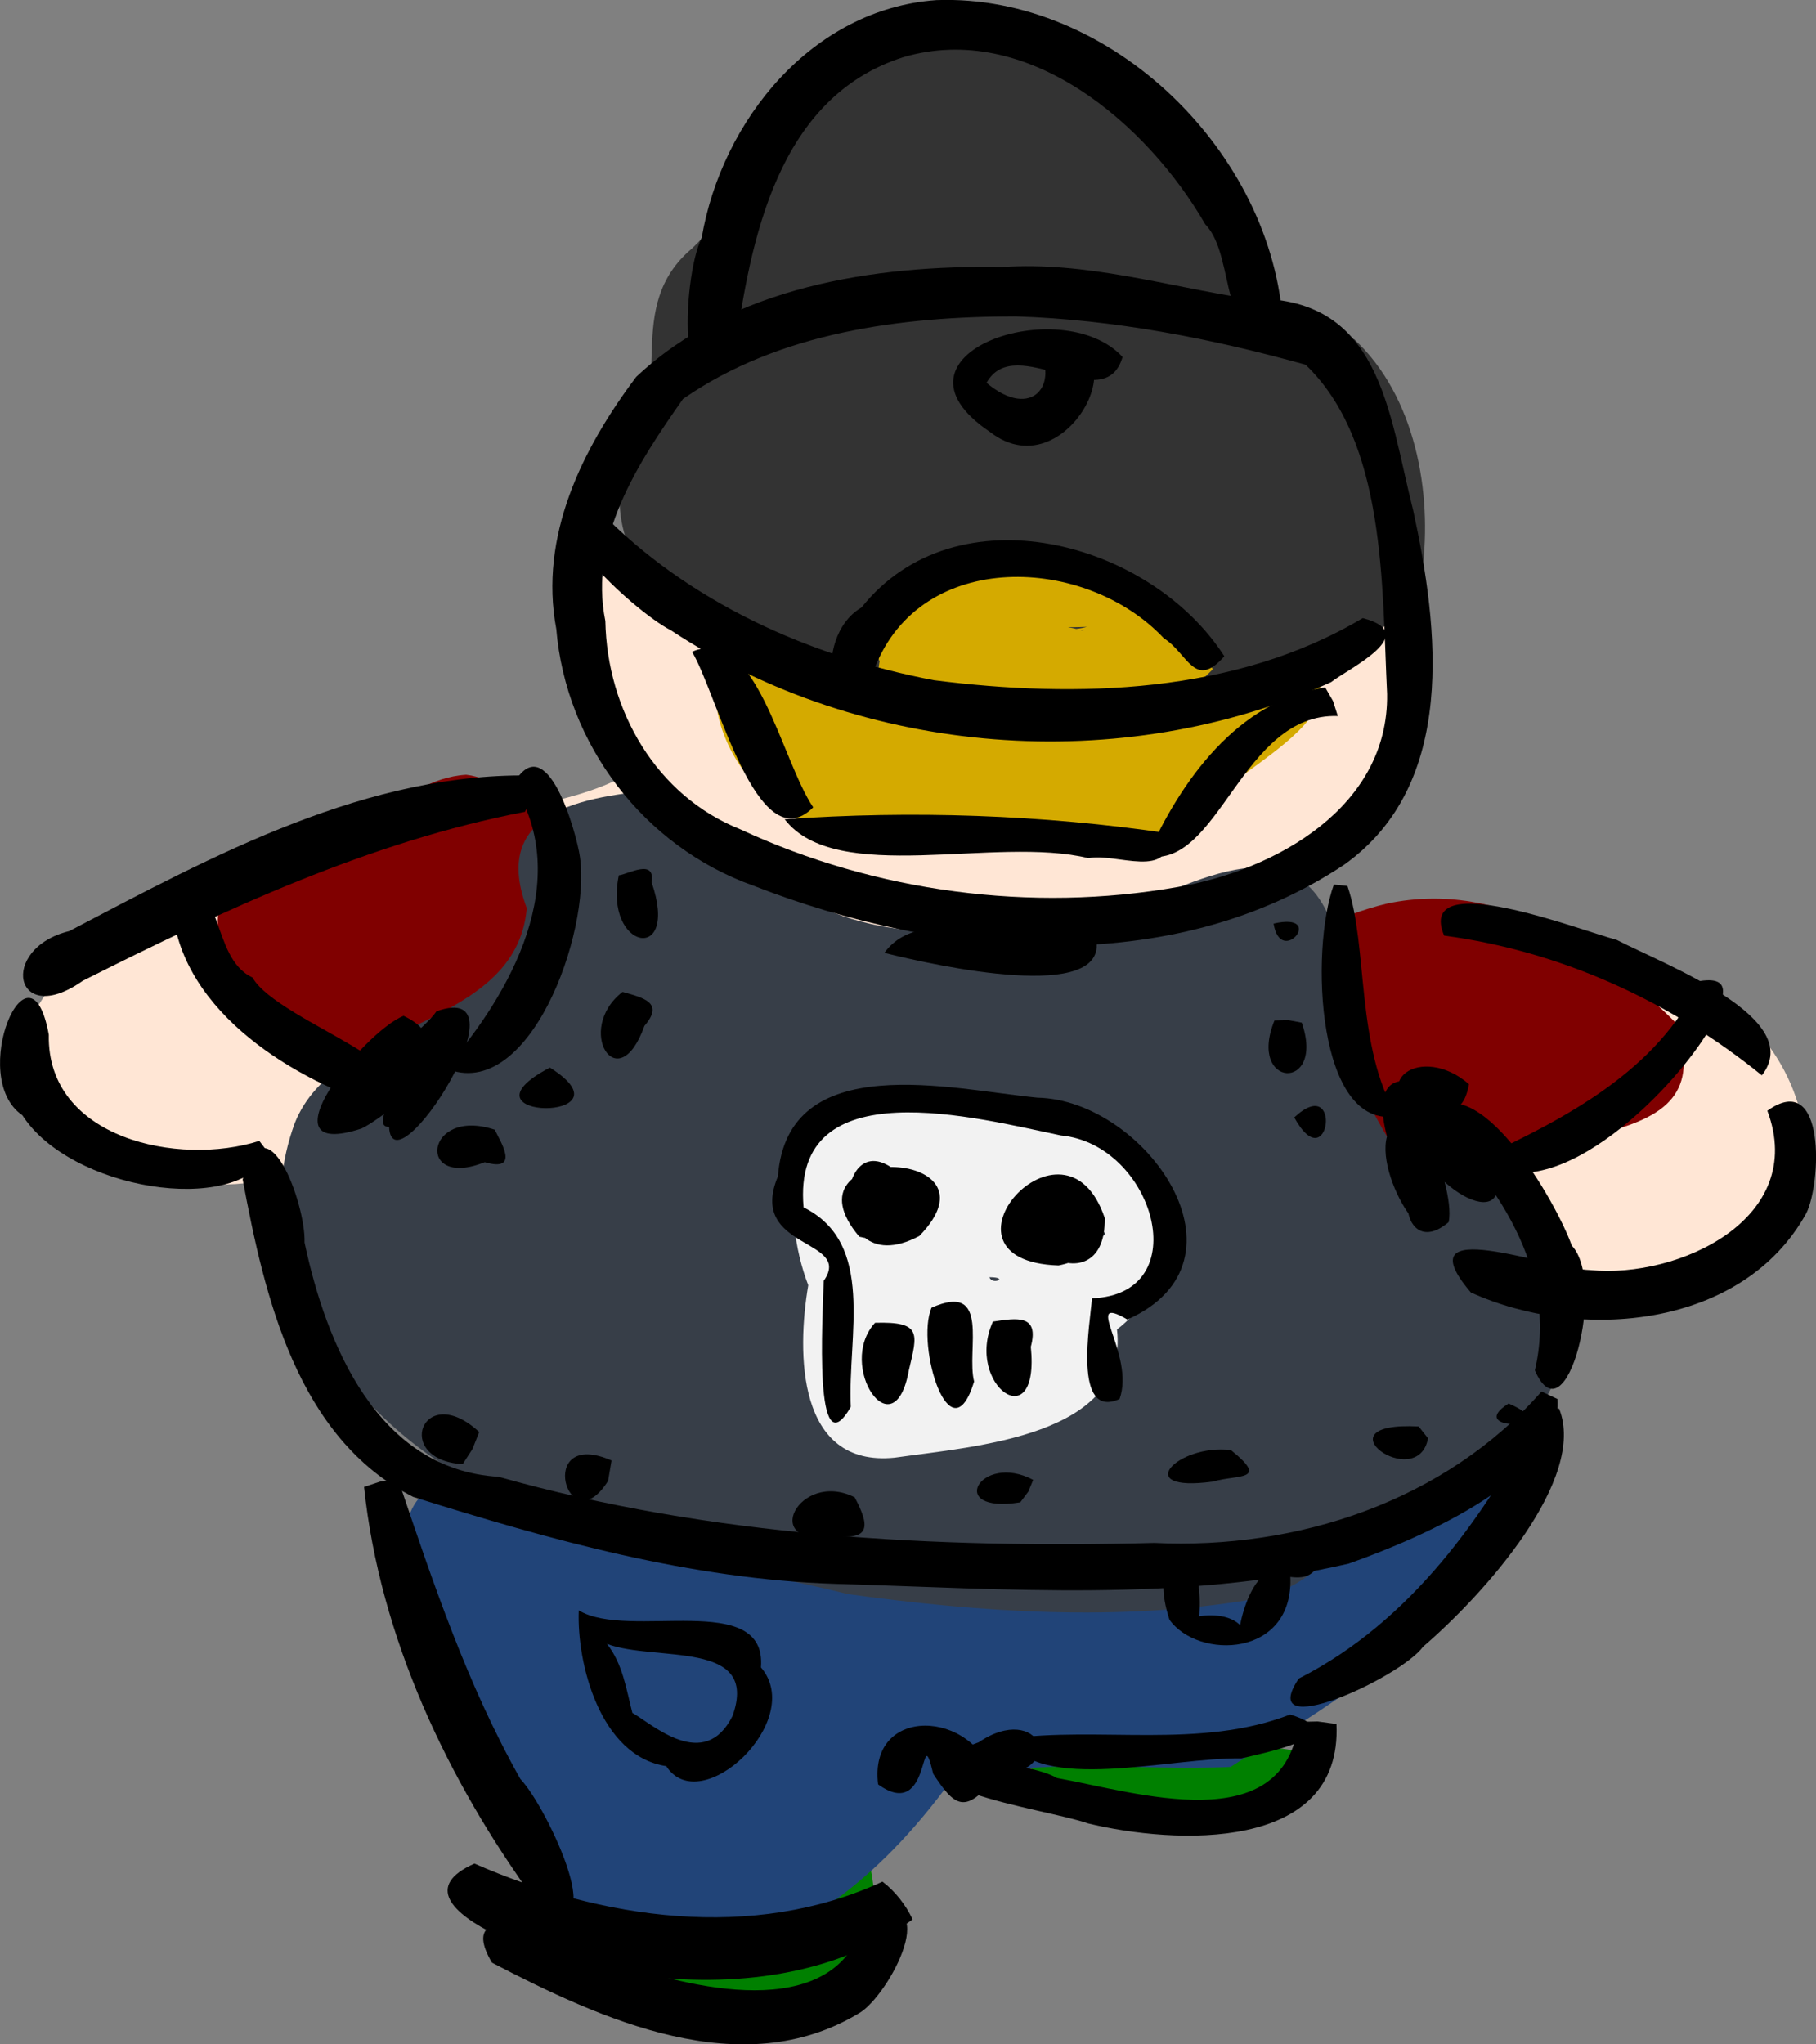 <?xml version="1.0" encoding="UTF-8" standalone="no"?>
<!-- Created with Inkscape (http://www.inkscape.org/) -->

<svg
   xmlns:dc="http://purl.org/dc/elements/1.1/"
   xmlns:cc="http://creativecommons.org/ns#"
   xmlns:rdf="http://www.w3.org/1999/02/22-rdf-syntax-ns#"
   xmlns:svg="http://www.w3.org/2000/svg"
   xmlns="http://www.w3.org/2000/svg"
   xmlns:sodipodi="http://sodipodi.sourceforge.net/DTD/sodipodi-0.dtd"
   xmlns:inkscape="http://www.inkscape.org/namespaces/inkscape"
   width="32.201"
   height="36.239"
   id="svg10694"
   version="1.1"
   inkscape:version="0.48.2 r9819"
   sodipodi:docname="walk_up3.svg">
  <rect width="100%" height="100%" fill="#808080" stroke="none"/>
  <defs
     id="defs10696" />
  <sodipodi:namedview
     id="base"
     pagecolor="#ffffff"
     bordercolor="#666666"
     borderopacity="1.0"
     inkscape:pageopacity="0.0"
     inkscape:pageshadow="2"
     inkscape:zoom="0.35"
     inkscape:cx="16.100603"
     inkscape:cy="18.119652"
     inkscape:document-units="px"
     inkscape:current-layer="layer1"
     showgrid="false"
     fit-margin-top="0"
     fit-margin-left="0"
     fit-margin-right="0"
     fit-margin-bottom="0"
     inkscape:window-width="511"
     inkscape:window-height="434"
     inkscape:window-x="1"
     inkscape:window-y="55"
     inkscape:window-maximized="0" />
  <g
     inkscape:label="Layer 1"
     inkscape:groupmode="layer"
     id="layer1"
     transform="translate(-358.899,-514.243)">
    <g
       transform="translate(-57.216,-388.096)"
       id="g10457">
      <path
         inkscape:connector-curvature="0"
         id="path8847"
         d="m 433.074,931.311 c 1.506,0.116 2.345,1.491 3.505,2.18 0.694,0.182 3.374,-0.781 2.512,0.582 -1.478,0.626 -3.388,0.926 -4.644,-0.333 -0.901,-1.05 -3.197,-1.326 -3.398,0.426 0.719,1.124 1.029,3.392 -0.706,3.745 -1.421,-0.469 -3.649,0.491 -4.022,-1.54 -1.511,-1.219 1.851,-1.926 2.712,-1.097 0.998,-0.39 -0.086,-2.588 1.426,-3.141 0.73,-0.596 1.69,-0.825 2.615,-0.822 z"
         style="color:#000000;fill:#008000;fill-opacity:1;fill-rule:nonzero;stroke:none;stroke-width:10;marker:none;visibility:visible;display:inline;overflow:visible;enable-background:accumulate" />
      <path
         inkscape:connector-curvature="0"
         id="path8849"
         d="m 427.316,912.416 c -2.287,0.428 -0.845,2.54 -0.177,3.704 -1.171,0.604 -2.773,0.567 -4.062,1.157 -1.894,0.617 -4.009,0.78 -5.554,2.17 -1.265,0.67 -1.452,2.829 -0.008,3.391 1.724,0.667 3.935,0.866 5.26,-0.685 1.228,-0.605 2.506,-1.252 3.226,-2.479 1.043,-1.201 2.481,0.184 4.187,-0.131 2.29,0.328 4.692,-0.169 6.874,0.8 1.881,0.102 1.495,2.309 2.84,2.852 1.448,0.033 2.503,0.454 3.209,1.78 1.495,0.689 3.852,0.231 4.799,-1.177 0.866,-1.808 -0.947,-4.589 -3.034,-3.938 -0.503,1.19 -1.511,0.959 -2.519,1.301 -0.81,-1.36 -2.663,-1.459 -3.772,-2.515 -2.132,-0.809 1.953,-1.089 2.152,-2.378 1.312,-1.004 -0.035,-4.297 -1.058,-2.422 -1.244,-0.027 -2.523,2.446 -3.464,0.74 -1.901,-0.531 -3.948,0.102 -5.834,-0.618 -1.084,-0.369 -2.476,-0.395 -3.065,-1.552 z m 1.781,3 c 0.592,0.184 2.67,0.813 0.905,0.483 -0.337,-0.079 -0.648,-0.253 -0.905,-0.483 z m -5.812,3.969 c -0.443,0.686 -2.735,0.915 -1.111,0.32 0.37,-0.108 0.738,-0.223 1.111,-0.32 z m -1.5,0.875 c 0.371,-0.218 0.164,0.367 0,0 z m 22,2.188 c 0.555,-0.075 0.476,0.091 0,0 z"
         style="color:#000000;fill:#ffe6d5;fill-opacity:1;fill-rule:nonzero;stroke:none;stroke-width:10;marker:none;visibility:visible;display:inline;overflow:visible;enable-background:accumulate" />
      <path
         inkscape:connector-curvature="0"
         id="path8851"
         d="m 438.847,913.791 c -1.588,0.614 -3.32,1.156 -5.142,0.809 -1.608,-0.107 -3.337,-0.706 -4.812,-0.555 -0.5,1.478 1.203,3.395 2.812,3.096 1.743,0.046 3.696,0.522 5.323,0.005 0.457,-1.062 3.95,-2.189 1.819,-3.355 z"
         style="color:#000000;fill:#d4aa00;fill-opacity:1;fill-rule:nonzero;stroke:none;stroke-width:10;marker:none;visibility:visible;display:inline;overflow:visible;enable-background:accumulate" />
      <path
         inkscape:connector-curvature="0"
         id="path8853"
         d="m 424.378,916.073 c -1.225,0.073 -1.964,1.474 -3.393,1.315 -1.837,0.625 -0.881,3.032 0.595,3.432 1.326,0.604 2.808,0.758 4.1,1.457 2.638,0.847 5.464,0.628 8.193,0.648 1.871,-0.016 3.974,-0.583 5.649,-0.493 0.15,1.398 1.771,2.762 2.75,1.164 0.861,-1.603 4.435,-0.6 3.565,-3.12 -1.333,-1.329 -3.083,-2.543 -5.115,-2.123 -1.898,0.446 -3.375,2.023 -5.513,1.319 -2.422,-0.119 -4.891,0.317 -7.283,-0.108 -0.714,-0.961 -0.775,-3.474 -2.379,-2.811 -0.333,-0.305 -0.702,-0.626 -1.169,-0.681 z m 20.625,3.562 c 0.148,0.151 0.071,-0.096 0,0 z m 0.062,0.031 c -0.196,-0.04 0.146,0.133 0,0 z"
         style="color:#000000;fill:#800000;fill-opacity:1;fill-rule:nonzero;stroke:none;stroke-width:10;marker:none;visibility:visible;display:inline;overflow:visible;enable-background:accumulate" />
      <path
         inkscape:connector-curvature="0"
         id="path8855"
         d="m 432.222,902.791 c -2.223,0.08 -2.575,2.798 -3.847,3.961 -1.209,1.031 -0.297,2.49 -1.096,3.512 -0.881,2.331 1.701,3.856 3.648,4.176 1.995,0.514 4.088,0.769 6.133,0.491 1.58,-0.397 3.587,-0.801 4.273,-2.46 0.185,-1.403 -0.121,-3.111 -1.205,-4.118 -1.459,-0.313 -2.271,-1.628 -2.553,-3.038 -0.447,-1.55 -2.101,-1.908 -3.477,-2.081 -0.602,-0.28 -1.206,-0.455 -1.878,-0.442 z"
         style="color:#000000;fill:#333333;fill-opacity:1;fill-rule:nonzero;stroke:none;stroke-width:10;marker:none;visibility:visible;display:inline;overflow:visible;enable-background:accumulate" />
      <path
         inkscape:connector-curvature="0"
         id="path8857"
         d="m 442.475,928.342 c 1.829,0.506 -0.666,1.141 -0.773,2.194 -0.811,1.435 -2.394,2.245 -3.767,3.124 -1.649,0.081 -3.354,-0.195 -4.963,0.252 -1.245,1.707 -2.909,3.108 -5.076,3.255 -1.051,-0.239 -2.727,-0.662 -2.369,-2.102 -0.944,-0.531 -1.243,-1.434 -0.877,-2.332 -1.087,-1.156 -2.539,-4.466 0.266,-4.226 3.558,0.4 7.12,1.861 10.726,0.99 2.28,-0.345 4.538,-1.01 6.833,-1.156 z"
         style="color:#000000;fill:#214478;fill-opacity:1;fill-rule:nonzero;stroke:none;stroke-width:10;marker:none;visibility:visible;display:inline;overflow:visible;enable-background:accumulate" />
      <path
         inkscape:connector-curvature="0"
         id="path8859"
         d="m 427.941,916.323 c -1.267,0.122 -3.176,0.285 -2.485,2.114 -0.192,2.167 -3.386,1.965 -4.116,3.815 -0.98,2.682 1.093,5.409 3.457,6.507 1.956,1.096 4.217,1.303 6.357,1.838 2.357,0.324 4.792,0.49 7.146,0.097 1.648,-0.246 2.069,-2.24 3.87,-1.858 0.915,-1.138 2.304,-2.298 1.472,-3.914 -0.334,-0.91 -1.327,-2.777 -2.389,-1.538 -0.864,-1.412 -1.71,-2.675 -1.437,-4.406 -0.638,-2.322 -2.75,-0.815 -4.167,-0.367 -1.716,0.243 -3.597,0.535 -5.2,-0.295 -0.961,-0.493 -1.557,-1.483 -2.509,-1.994 z"
         style="color:#000000;fill:#373e48;fill-opacity:1;fill-rule:nonzero;stroke:none;stroke-width:10;marker:none;visibility:visible;display:inline;overflow:visible;enable-background:accumulate" />
      <path
         inkscape:connector-curvature="0"
         id="path8861"
         d="m 433.878,907.073 c -2.259,-0.038 -4.781,0.343 -6.482,1.947 -0.959,1.274 -1.726,2.825 -1.417,4.468 0.171,2.046 1.556,3.862 3.496,4.551 3.301,1.288 7.401,1.675 10.479,-0.375 2.003,-1.43 1.675,-4.184 1.218,-6.284 -0.444,-1.747 -0.566,-3.822 -2.932,-3.746 -1.454,-0.226 -2.872,-0.663 -4.362,-0.561 z m 0.25,0.875 c 1.735,0.055 3.473,0.392 5.137,0.856 1.43,1.37 1.352,3.914 1.446,5.837 0.03,2.009 -1.98,3.124 -3.717,3.422 -2.591,0.457 -5.361,0.087 -7.745,-1.02 -1.501,-0.596 -2.37,-2.117 -2.4,-3.695 -0.297,-1.475 0.576,-2.798 1.377,-3.937 1.705,-1.185 3.872,-1.462 5.903,-1.463 z"
         style="color:#000000;fill:#000000;fill-opacity:1;fill-rule:nonzero;stroke:none;stroke-width:10;marker:none;visibility:visible;display:inline;overflow:visible;enable-background:accumulate" />
      <path
         inkscape:connector-curvature="0"
         id="path8863"
         d="m 438.866,908.111 c -0.171,-3.06 -3.045,-5.883 -6.146,-5.77 -2.205,0.155 -3.806,2.133 -4.162,4.209 -0.368,0.752 -0.442,3.622 0.587,2.044 0.275,-2.022 0.764,-4.532 2.986,-5.241 2.198,-0.649 4.324,1.175 5.356,2.963 0.572,0.584 0.201,2.328 1.38,1.795 z"
         style="color:#000000;fill:#000000;fill-opacity:1;fill-rule:nonzero;stroke:none;stroke-width:10;marker:none;visibility:visible;display:inline;overflow:visible;enable-background:accumulate" />
      <path
         inkscape:connector-curvature="0"
         id="path8865"
         d="m 437.619,914.205 c -0.85,-1.897 -3.516,-2.677 -5.283,-1.613 -1.981,1.489 0.716,3.04 2.271,2.712 1.271,0.28 1.895,-0.429 1.049,-1.514 -0.265,-0.43 -1.048,-0.306 -0.267,-0.34 -0.992,0.288 -2.716,-0.905 -3.37,-0.264 -0.503,1.144 -0.565,1.716 0.779,1.797 0.982,0.237 4.415,0.838 2.796,-0.962 0.146,-0.658 -1.352,-0.482 -0.257,-0.509 -1.065,0.181 -2.895,-0.901 -1.999,0.452 0.846,-0.258 0.422,-0.13 0.704,-0.153 1.546,-0.081 1.915,2.065 3.577,0.393 z"
         style="color:#000000;fill:#d4aa00;fill-opacity:1;fill-rule:nonzero;stroke:none;stroke-width:10;marker:none;visibility:visible;display:inline;overflow:visible;enable-background:accumulate" />
      <path
         inkscape:connector-curvature="0"
         id="path8867"
         d="m 440.28,913.295 c -2.254,1.345 -5.065,1.425 -7.608,1.101 -2.204,-0.42 -4.353,-1.379 -5.931,-3.006 -1.428,-0.092 0.595,1.778 1.269,2.121 3.406,2.248 7.996,2.6 11.707,0.92 0.322,-0.25 1.621,-0.86 0.563,-1.135 z"
         style="color:#000000;fill:#000000;fill-opacity:1;fill-rule:nonzero;stroke:none;stroke-width:10;marker:none;visibility:visible;display:inline;overflow:visible;enable-background:accumulate" />
      <path
         inkscape:connector-curvature="0"
         id="path8869"
         d="m 436.02,908.667 c -1.077,-1.171 -4.394,-0.049 -2.353,1.327 1.438,1.123 2.881,-1.982 0.836,-1.511 0.413,0.649 -0.082,1.324 -0.895,0.642 0.513,-0.923 2.094,0.634 2.412,-0.458 z"
         style="color:#000000;fill:#000000;fill-opacity:1;fill-rule:nonzero;stroke:none;stroke-width:10;marker:none;visibility:visible;display:inline;overflow:visible;enable-background:accumulate" />
      <path
         inkscape:connector-curvature="0"
         id="path8871"
         d="m 439.613,914.524 c -1.553,0.234 -2.564,1.66 -3.155,2.991 1.276,0.234 1.67,-2.542 3.379,-2.483 l -0.085,-0.266 -0.139,-0.242 0,0 z"
         style="color:#000000;fill:#000000;fill-opacity:1;fill-rule:nonzero;stroke:none;stroke-width:10;marker:none;visibility:visible;display:inline;overflow:visible;enable-background:accumulate" />
      <path
         inkscape:connector-curvature="0"
         id="path8873"
         d="m 436.837,917.111 c -2.246,-0.332 -4.557,-0.408 -6.809,-0.25 0.914,1.188 3.744,0.287 5.389,0.691 0.479,-0.103 1.49,0.406 1.42,-0.441 z"
         style="color:#000000;fill:#000000;fill-opacity:1;fill-rule:nonzero;stroke:none;stroke-width:10;marker:none;visibility:visible;display:inline;overflow:visible;enable-background:accumulate" />
      <path
         inkscape:connector-curvature="0"
         id="path8875"
         d="m 430.535,916.65 c -0.573,-0.845 -1.02,-3.26 -2.149,-2.757 0.436,0.71 1.155,3.749 2.149,2.757 z"
         style="color:#000000;fill:#000000;fill-opacity:1;fill-rule:nonzero;stroke:none;stroke-width:10;marker:none;visibility:visible;display:inline;overflow:visible;enable-background:accumulate" />
      <path
         inkscape:connector-curvature="0"
         id="path8877"
         d="m 441.722,918.924 c 2.067,0.274 4.02,1.167 5.634,2.477 0.79,-1.01 -1.682,-1.942 -2.575,-2.402 -0.654,-0.172 -3.569,-1.306 -3.059,-0.075 z"
         style="color:#000000;fill:#000000;fill-opacity:1;fill-rule:nonzero;stroke:none;stroke-width:10;marker:none;visibility:visible;display:inline;overflow:visible;enable-background:accumulate" />
      <path
         inkscape:connector-curvature="0"
         id="path8879"
         d="m 441.417,922.089 c 1.218,1.169 2.335,2.765 1.914,4.542 0.56,1.281 1.271,-1.569 0.655,-2.211 -0.27,-0.764 -1.684,-3.24 -2.569,-2.331 z"
         style="color:#000000;fill:#000000;fill-opacity:1;fill-rule:nonzero;stroke:none;stroke-width:10;marker:none;visibility:visible;display:inline;overflow:visible;enable-background:accumulate" />
      <path
         inkscape:connector-curvature="0"
         id="path8881"
         d="m 443.448,927.006 c -1.705,1.943 -4.326,2.805 -6.865,2.683 -3.904,0.1 -7.854,-0.109 -11.629,-1.172 -2.147,-0.128 -3.056,-2.348 -3.439,-4.153 0.024,-0.689 -0.686,-2.614 -1.097,-1.118 0.388,2.08 0.962,4.578 3.021,5.627 2.428,0.761 4.925,1.461 7.493,1.542 3.026,0.088 6.125,0.332 9.098,-0.359 1.344,-0.475 3.815,-1.558 3.701,-2.918 l -0.283,-0.133 0,3.7e-4 z"
         style="color:#000000;fill:#000000;fill-opacity:1;fill-rule:nonzero;stroke:none;stroke-width:10;marker:none;visibility:visible;display:inline;overflow:visible;enable-background:accumulate" />
      <path
         inkscape:connector-curvature="0"
         id="path8883"
         d="m 431.941,921.76 c -1.959,0.058 -1.978,2.101 -1.494,3.361 -0.205,1.2 -0.202,3.232 1.532,3.057 1.432,-0.204 4.156,-0.377 3.942,-2.273 0.776,-0.582 1.516,-2.135 0.138,-3.01 -1.192,-0.795 -2.682,-1.212 -4.118,-1.135 z m 0.031,1.625 c 0.377,-0.056 -0.126,0.101 0,0 z m -0.125,0.094 c 0.07,0.197 -0.172,0.091 0,0 z m 3.625,0.688 c 0.366,-0.075 0.264,0.214 0,0 z m -1.812,0.812 c 0.365,0.002 0.045,0.149 0,0 z"
         style="color:#000000;fill:#f2f2f2;fill-opacity:1;fill-rule:nonzero;stroke:none;stroke-width:10;marker:none;visibility:visible;display:inline;overflow:visible;enable-background:accumulate" />
      <path
         inkscape:connector-curvature="0"
         id="path8885"
         d="m 446.253,919.729 c -0.745,1.597 -2.399,2.444 -3.903,3.146 1.202,0.975 3.362,-1.081 4.089,-2.309 0.121,-0.335 0.536,-0.953 -0.186,-0.836 z"
         style="color:#000000;fill:#000000;fill-opacity:1;fill-rule:nonzero;stroke:none;stroke-width:10;marker:none;visibility:visible;display:inline;overflow:visible;enable-background:accumulate" />
      <path
         inkscape:connector-curvature="0"
         id="path8887"
         d="m 425.623,916.088 c -2.975,-0.084 -5.716,1.413 -8.281,2.756 -1.26,0.309 -0.975,1.736 0.239,0.882 2.496,-1.257 5.097,-2.471 7.844,-2.997 l 0.133,-0.31 0.065,-0.331 -4e-5,-6e-5 z"
         style="color:#000000;fill:#000000;fill-opacity:1;fill-rule:nonzero;stroke:none;stroke-width:10;marker:none;visibility:visible;display:inline;overflow:visible;enable-background:accumulate" />
      <path
         inkscape:connector-curvature="0"
         id="path8889"
         d="m 419.162,918.135 c -0.047,1.9 1.85,3.176 3.453,3.744 1.624,-0.49 -1.573,-1.41 -2.023,-2.212 -0.77,-0.356 -0.462,-1.826 -1.43,-1.533 z"
         style="color:#000000;fill:#000000;fill-opacity:1;fill-rule:nonzero;stroke:none;stroke-width:10;marker:none;visibility:visible;display:inline;overflow:visible;enable-background:accumulate" />
      <path
         inkscape:connector-curvature="0"
         id="path8891"
         d="m 420.713,922.563 c -1.432,0.456 -3.77,-0.04 -3.733,-1.882 -0.335,-1.851 -1.452,0.758 -0.468,1.428 0.842,1.315 3.766,1.797 4.38,0.688 l -0.179,-0.234 0,0 z"
         style="color:#000000;fill:#000000;fill-opacity:1;fill-rule:nonzero;stroke:none;stroke-width:10;marker:none;visibility:visible;display:inline;overflow:visible;enable-background:accumulate" />
      <path
         inkscape:connector-curvature="0"
         id="path8893"
         d="m 447.453,922.028 c 0.72,1.913 -1.574,2.978 -3.138,2.825 -0.745,-0.018 -3.333,-1.031 -2.12,0.396 1.943,0.883 4.822,0.637 5.947,-1.4 0.267,-0.523 0.356,-2.564 -0.688,-1.821 z"
         style="color:#000000;fill:#000000;fill-opacity:1;fill-rule:nonzero;stroke:none;stroke-width:10;marker:none;visibility:visible;display:inline;overflow:visible;enable-background:accumulate" />
      <path
         inkscape:connector-curvature="0"
         id="path8895"
         d="m 443.467,927.284 c -1.019,1.928 -2.326,3.795 -4.323,4.81 -0.78,1.166 1.802,-0.01 2.206,-0.566 1.114,-0.958 2.905,-2.981 2.411,-4.218 l -0.295,-0.026 0,0 z"
         style="color:#000000;fill:#000000;fill-opacity:1;fill-rule:nonzero;stroke:none;stroke-width:10;marker:none;visibility:visible;display:inline;overflow:visible;enable-background:accumulate" />
      <path
         inkscape:connector-curvature="0"
         id="path8897"
         d="m 433.736,933.878 c -0.344,-1.25 -2.228,-1.313 -2.05,0.092 0.963,0.691 0.728,-1.227 0.977,-0.187 0.376,0.574 0.562,0.721 1.073,0.094 z"
         style="color:#000000;fill:#000000;fill-opacity:1;fill-rule:nonzero;stroke:none;stroke-width:10;marker:none;visibility:visible;display:inline;overflow:visible;enable-background:accumulate" />
      <path
         inkscape:connector-curvature="0"
         id="path8899"
         d="m 422.57,928.696 c 0.281,2.665 1.476,5.197 3.042,7.343 1.425,0.958 0.219,-1.658 -0.27,-2.165 -0.943,-1.671 -1.554,-3.492 -2.164,-5.302 l -0.31,0.026 -0.298,0.099 3e-5,0 z"
         style="color:#000000;fill:#000000;fill-opacity:1;fill-rule:nonzero;stroke:none;stroke-width:10;marker:none;visibility:visible;display:inline;overflow:visible;enable-background:accumulate" />
      <path
         inkscape:connector-curvature="0"
         id="path8901"
         d="m 438.992,932.731 c -1.599,0.621 -3.383,0.204 -5.017,0.431 0.566,0.978 2.891,0.325 4.152,0.347 0.351,-0.087 2.04,-0.412 0.865,-0.778 z"
         style="color:#000000;fill:#000000;fill-opacity:1;fill-rule:nonzero;stroke:none;stroke-width:10;marker:none;visibility:visible;display:inline;overflow:visible;enable-background:accumulate" />
      <path
         inkscape:connector-curvature="0"
         id="path8903"
         d="m 439.142,932.863 c -0.245,2.104 -2.888,1.244 -4.284,0.994 -0.515,-0.302 -2.435,-0.43 -1.131,-0.026 1.387,-0.095 0.804,-1.329 -0.257,-0.608 -2.098,0.77 1.178,1.167 1.933,1.437 1.531,0.372 4.518,0.528 4.41,-1.761 l -0.333,-0.045 -0.338,0.008 -4e-5,9e-5 z"
         style="color:#000000;fill:#000000;fill-opacity:1;fill-rule:nonzero;stroke:none;stroke-width:10;marker:none;visibility:visible;display:inline;overflow:visible;enable-background:accumulate" />
      <path
         inkscape:connector-curvature="0"
         id="path8905"
         d="m 431.763,935.694 c -2.3,1.064 -4.983,0.665 -7.235,-0.32 -1.766,0.78 1.873,1.957 2.916,1.98 1.65,0.219 3.485,0.02 4.853,-0.991 -0.118,-0.254 -0.31,-0.5 -0.534,-0.669 z"
         style="color:#000000;fill:#000000;fill-opacity:1;fill-rule:nonzero;stroke:none;stroke-width:10;marker:none;visibility:visible;display:inline;overflow:visible;enable-background:accumulate" />
      <path
         inkscape:connector-curvature="0"
         id="path8907"
         d="m 431.467,936.258 c -0.402,1.959 -2.974,1.364 -4.331,0.895 -0.59,-0.358 -3.093,-1.38 -2.298,-0.024 1.937,1.008 4.43,2.156 6.514,0.894 0.52,-0.301 1.556,-2.226 0.115,-1.766 z"
         style="color:#000000;fill:#000000;fill-opacity:1;fill-rule:nonzero;stroke:none;stroke-width:10;marker:none;visibility:visible;display:inline;overflow:visible;enable-background:accumulate" />
      <path
         inkscape:connector-curvature="0"
         id="path8909"
         d="m 435.551,918.983 c -1.176,0.257 -3.043,-0.737 -3.755,0.247 0.926,0.232 3.976,0.903 3.755,-0.247 z"
         style="color:#000000;fill:#000000;fill-opacity:1;fill-rule:nonzero;stroke:none;stroke-width:10;marker:none;visibility:visible;display:inline;overflow:visible;enable-background:accumulate" />
      <path
         inkscape:connector-curvature="0"
         id="path8911"
         d="m 439.523,929.976 c -1.039,-0.219 -3.294,-0.841 -2.671,1.075 0.505,0.711 2.209,0.677 2.143,-0.77 -0.744,-0.574 -1.058,1.515 -0.831,0.935 -0.369,-0.533 -1.588,0.005 -0.789,-0.166 0.115,-1.23 -0.561,-1.002 0.833,-0.881 0.442,-0.06 1.143,0.441 1.315,-0.194 z"
         style="color:#000000;fill:#000000;fill-opacity:1;fill-rule:nonzero;stroke:none;stroke-width:10;marker:none;visibility:visible;display:inline;overflow:visible;enable-background:accumulate" />
      <path
         inkscape:connector-curvature="0"
         id="path8913"
         d="m 426.378,930.885 c -0.039,0.927 0.373,2.584 1.551,2.761 0.609,0.949 2.485,-0.811 1.679,-1.75 0.111,-1.383 -2.349,-0.476 -3.229,-1.01 z m 0.5,0.594 c 0.852,0.324 2.71,-0.087 2.227,1.275 -0.5,1.005 -1.422,0.147 -1.777,-0.052 -0.108,-0.421 -0.172,-0.871 -0.45,-1.222 z"
         style="color:#000000;fill:#000000;fill-opacity:1;fill-rule:nonzero;stroke:none;stroke-width:10;marker:none;visibility:visible;display:inline;overflow:visible;enable-background:accumulate" />
      <path
         inkscape:connector-curvature="0"
         id="path8915"
         d="m 434.873,923.349 c -1.528,0.843 0.857,2.305 0.832,0.583 -0.708,-2.112 -3.234,0.759 -0.82,0.839 1.438,-0.288 -0.2,-1.755 -0.003,-0.635 -1.316,-0.229 0.469,-0.482 0.148,0.063 0.422,-0.405 0.336,-0.542 -0.157,-0.851 z"
         style="color:#000000;fill:#000000;fill-opacity:1;fill-rule:nonzero;stroke:none;stroke-width:10;marker:none;visibility:visible;display:inline;overflow:visible;enable-background:accumulate" />
      <path
         inkscape:connector-curvature="0"
         id="path8917"
         d="m 432.287,923.387 c -1.367,-1.688 -1.663,1.81 0.129,0.862 1.562,-1.603 -2.483,-1.663 -1.064,0.012 1.91,0.444 0.653,-1.667 0.379,-0.571 0.537,-0.256 0.072,0.172 -0.197,-0.241 0.244,0.345 0.482,0.157 0.753,-0.062 z"
         style="color:#000000;fill:#000000;fill-opacity:1;fill-rule:nonzero;stroke:none;stroke-width:10;marker:none;visibility:visible;display:inline;overflow:visible;enable-background:accumulate" />
      <path
         inkscape:connector-curvature="0"
         id="path8919"
         d="m 433.721,925.766 c -0.505,1.124 0.838,2.079 0.672,0.447 0.155,-0.576 -0.245,-0.513 -0.672,-0.447 z"
         style="color:#000000;fill:#000000;fill-opacity:1;fill-rule:nonzero;stroke:none;stroke-width:10;marker:none;visibility:visible;display:inline;overflow:visible;enable-background:accumulate" />
      <path
         inkscape:connector-curvature="0"
         id="path8921"
         d="m 432.632,925.52 c -0.284,0.677 0.337,2.678 0.756,1.309 -0.144,-0.552 0.306,-1.781 -0.756,-1.309 z"
         style="color:#000000;fill:#000000;fill-opacity:1;fill-rule:nonzero;stroke:none;stroke-width:10;marker:none;visibility:visible;display:inline;overflow:visible;enable-background:accumulate" />
      <path
         inkscape:connector-curvature="0"
         id="path8923"
         d="m 431.631,925.787 c -0.693,0.759 0.34,2.293 0.6,0.84 0.154,-0.651 0.235,-0.864 -0.6,-0.84 z"
         style="color:#000000;fill:#000000;fill-opacity:1;fill-rule:nonzero;stroke:none;stroke-width:10;marker:none;visibility:visible;display:inline;overflow:visible;enable-background:accumulate" />
      <path
         inkscape:connector-curvature="0"
         id="path8925"
         d="m 442.163,921.558 c -0.833,-0.726 -1.889,-0.067 -0.788,0.742 0.152,0.835 1.374,1.431 0.922,0.473 -0.168,-1.04 -2.069,-2.102 -1.588,-0.29 -0.225,0.807 1.031,2.634 0.954,1.064 -0.866,-0.641 -0.727,1.188 0.139,0.456 0.152,-0.704 -0.946,-2.977 -0.593,-1.601 0.085,0.936 1.926,2.03 1.359,0.436 -0.132,-0.638 -1.551,-1.958 -1.514,-1.104 0.455,0.18 0.966,0.608 1.109,-0.176 z"
         style="color:#000000;fill:#000000;fill-opacity:1;fill-rule:nonzero;stroke:none;stroke-width:10;marker:none;visibility:visible;display:inline;overflow:visible;enable-background:accumulate" />
      <path
         inkscape:connector-curvature="0"
         id="path8927"
         d="m 423.272,920.346 c -0.726,0.289 -2.565,2.594 -0.745,1.997 0.641,-0.311 2.819,-2.276 1.315,-1.906 -0.371,0.705 -1.246,1.889 -0.828,1.878 0.06,1.193 2.526,-2.647 0.841,-2.05 -0.417,0.61 -2.853,2.087 -1.453,1.98 0.235,-0.684 2.053,-1.33 0.871,-1.898 z"
         style="color:#000000;fill:#000000;fill-opacity:1;fill-rule:nonzero;stroke:none;stroke-width:10;marker:none;visibility:visible;display:inline;overflow:visible;enable-background:accumulate" />
      <path
         inkscape:connector-curvature="0"
         id="path8929"
         d="m 435.967,927.138 c 0.284,-0.793 -0.689,-1.89 0.139,-1.409 2.332,-1.04 0.319,-3.893 -1.596,-3.932 -1.505,-0.145 -4.429,-0.882 -4.601,1.394 -0.549,1.311 1.343,1.094 0.812,1.853 -0.018,0.638 -0.183,3.387 0.48,2.233 -0.059,-1.259 0.447,-2.898 -0.837,-3.536 -0.222,-2.475 3.106,-1.575 4.561,-1.275 1.655,0.155 2.42,2.819 0.553,2.887 -0.032,0.433 -0.346,2.159 0.489,1.785 z"
         style="color:#000000;fill:#000000;fill-opacity:1;fill-rule:nonzero;stroke:none;stroke-width:10;marker:none;visibility:visible;display:inline;overflow:visible;enable-background:accumulate" />
      <path
         inkscape:connector-curvature="0"
         id="path8931"
         d="m 439.767,918.019 c -0.429,1.176 -0.297,4.359 1.119,4.105 -0.737,-1.228 -0.508,-3.003 -0.878,-4.08 l -0.241,-0.025 10e-6,0 z"
         style="color:#000000;fill:#000000;fill-opacity:1;fill-rule:nonzero;stroke:none;stroke-width:10;marker:none;visibility:visible;display:inline;overflow:visible;enable-background:accumulate" />
      <path
         inkscape:connector-curvature="0"
         id="path8933"
         d="m 425.217,916.24 c 1.074,1.704 -0.042,3.707 -1.2,5.036 1.475,0.623 2.578,-2.396 2.381,-3.748 -0.06,-0.422 -0.592,-2.337 -1.181,-1.287 z"
         style="color:#000000;fill:#000000;fill-opacity:1;fill-rule:nonzero;stroke:none;stroke-width:10;marker:none;visibility:visible;display:inline;overflow:visible;enable-background:accumulate" />
      <path
         inkscape:connector-curvature="0"
         id="path8935"
         d="m 438.698,918.711 c 0.126,0.787 0.944,-0.217 0,0 z"
         style="color:#000000;fill:#000000;fill-opacity:1;fill-rule:nonzero;stroke:none;stroke-width:10;marker:none;visibility:visible;display:inline;overflow:visible;enable-background:accumulate" />
      <path
         inkscape:connector-curvature="0"
         id="path8937"
         d="m 438.714,920.427 c -0.49,1.205 0.91,1.272 0.484,0.04 l -0.24,-0.045 -0.244,0.006 3.6e-4,-1.1e-4 z"
         style="color:#000000;fill:#000000;fill-opacity:1;fill-rule:nonzero;stroke:none;stroke-width:10;marker:none;visibility:visible;display:inline;overflow:visible;enable-background:accumulate" />
      <path
         inkscape:connector-curvature="0"
         id="path8939"
         d="m 439.064,922.147 c 0.622,1.129 0.867,-0.805 0,0 z"
         style="color:#000000;fill:#000000;fill-opacity:1;fill-rule:nonzero;stroke:none;stroke-width:10;marker:none;visibility:visible;display:inline;overflow:visible;enable-background:accumulate" />
      <path
         inkscape:connector-curvature="0"
         id="path8941"
         d="m 427.088,917.855 c -0.274,1.317 1.089,1.594 0.581,0.123 0.07,-0.428 -0.415,-0.142 -0.581,-0.123 z"
         style="color:#000000;fill:#000000;fill-opacity:1;fill-rule:nonzero;stroke:none;stroke-width:10;marker:none;visibility:visible;display:inline;overflow:visible;enable-background:accumulate" />
      <path
         inkscape:connector-curvature="0"
         id="path8943"
         d="m 427.154,919.922 c -0.857,0.665 -0.082,1.919 0.388,0.602 0.358,-0.415 -0.019,-0.497 -0.388,-0.602 z"
         style="color:#000000;fill:#000000;fill-opacity:1;fill-rule:nonzero;stroke:none;stroke-width:10;marker:none;visibility:visible;display:inline;overflow:visible;enable-background:accumulate" />
      <path
         inkscape:connector-curvature="0"
         id="path8945"
         d="m 425.865,921.263 c -1.781,0.938 1.564,0.982 0,0 z"
         style="color:#000000;fill:#000000;fill-opacity:1;fill-rule:nonzero;stroke:none;stroke-width:10;marker:none;visibility:visible;display:inline;overflow:visible;enable-background:accumulate" />
      <path
         inkscape:connector-curvature="0"
         id="path8947"
         d="m 424.888,922.365 c -1.241,-0.414 -1.405,1.07 -0.178,0.575 0.643,0.187 0.269,-0.38 0.178,-0.575 z"
         style="color:#000000;fill:#000000;fill-opacity:1;fill-rule:nonzero;stroke:none;stroke-width:10;marker:none;visibility:visible;display:inline;overflow:visible;enable-background:accumulate" />
      <path
         inkscape:connector-curvature="0"
         id="path8949"
         d="m 442.865,927.218 c -0.813,0.516 1.056,0.449 0,3e-5 l 0,-3e-5 z"
         style="color:#000000;fill:#000000;fill-opacity:1;fill-rule:nonzero;stroke:none;stroke-width:10;marker:none;visibility:visible;display:inline;overflow:visible;enable-background:accumulate" />
      <path
         inkscape:connector-curvature="0"
         id="path8951"
         d="m 441.271,927.625 c -1.831,-0.096 -0.021,1.191 0.166,0.21 l -0.166,-0.21 0,-4e-5 z"
         style="color:#000000;fill:#000000;fill-opacity:1;fill-rule:nonzero;stroke:none;stroke-width:10;marker:none;visibility:visible;display:inline;overflow:visible;enable-background:accumulate" />
      <path
         inkscape:connector-curvature="0"
         id="path8953"
         d="m 437.941,928.043 c -0.949,-0.115 -1.786,0.76 -0.318,0.559 0.44,-0.13 1.009,-0.002 0.318,-0.559 z"
         style="color:#000000;fill:#000000;fill-opacity:1;fill-rule:nonzero;stroke:none;stroke-width:10;marker:none;visibility:visible;display:inline;overflow:visible;enable-background:accumulate" />
      <path
         inkscape:connector-curvature="0"
         id="path8955"
         d="m 434.435,928.572 c -0.939,-0.499 -1.565,0.614 -0.229,0.398 l 0.143,-0.19 0.086,-0.208 1e-5,-7e-5 z"
         style="color:#000000;fill:#000000;fill-opacity:1;fill-rule:nonzero;stroke:none;stroke-width:10;marker:none;visibility:visible;display:inline;overflow:visible;enable-background:accumulate" />
      <path
         inkscape:connector-curvature="0"
         id="path8957"
         d="m 431.27,928.881 c -0.99,-0.496 -1.708,0.911 -0.367,0.685 0.655,0.077 0.633,-0.182 0.367,-0.685 z"
         style="color:#000000;fill:#000000;fill-opacity:1;fill-rule:nonzero;stroke:none;stroke-width:10;marker:none;visibility:visible;display:inline;overflow:visible;enable-background:accumulate" />
      <path
         inkscape:connector-curvature="0"
         id="path8959"
         d="m 426.959,928.228 c -1.369,-0.596 -0.778,1.507 -0.062,0.362 l 0.062,-0.362 -7e-5,5e-5 z"
         style="color:#000000;fill:#000000;fill-opacity:1;fill-rule:nonzero;stroke:none;stroke-width:10;marker:none;visibility:visible;display:inline;overflow:visible;enable-background:accumulate" />
      <path
         inkscape:connector-curvature="0"
         id="path8961"
         d="m 424.613,927.724 c -1.003,-0.928 -1.542,0.495 -0.294,0.569 l 0.173,-0.267 0.12,-0.302 0,-2e-5 z"
         style="color:#000000;fill:#000000;fill-opacity:1;fill-rule:nonzero;stroke:none;stroke-width:10;marker:none;visibility:visible;display:inline;overflow:visible;enable-background:accumulate" />
      <path
         inkscape:connector-curvature="0"
         id="path8963"
         d="m 437.825,913.972 c -1.314,-2.046 -4.758,-2.966 -6.433,-0.865 -0.929,0.539 -0.52,2.513 0.233,1.075 0.822,-2.122 3.744,-2.001 5.128,-0.528 0.426,0.268 0.543,0.921 1.073,0.317 z"
         style="color:#000000;fill:#000000;fill-opacity:1;fill-rule:nonzero;stroke:none;stroke-width:10;marker:none;visibility:visible;display:inline;overflow:visible;enable-background:accumulate" />
    </g>
  </g>
</svg>
